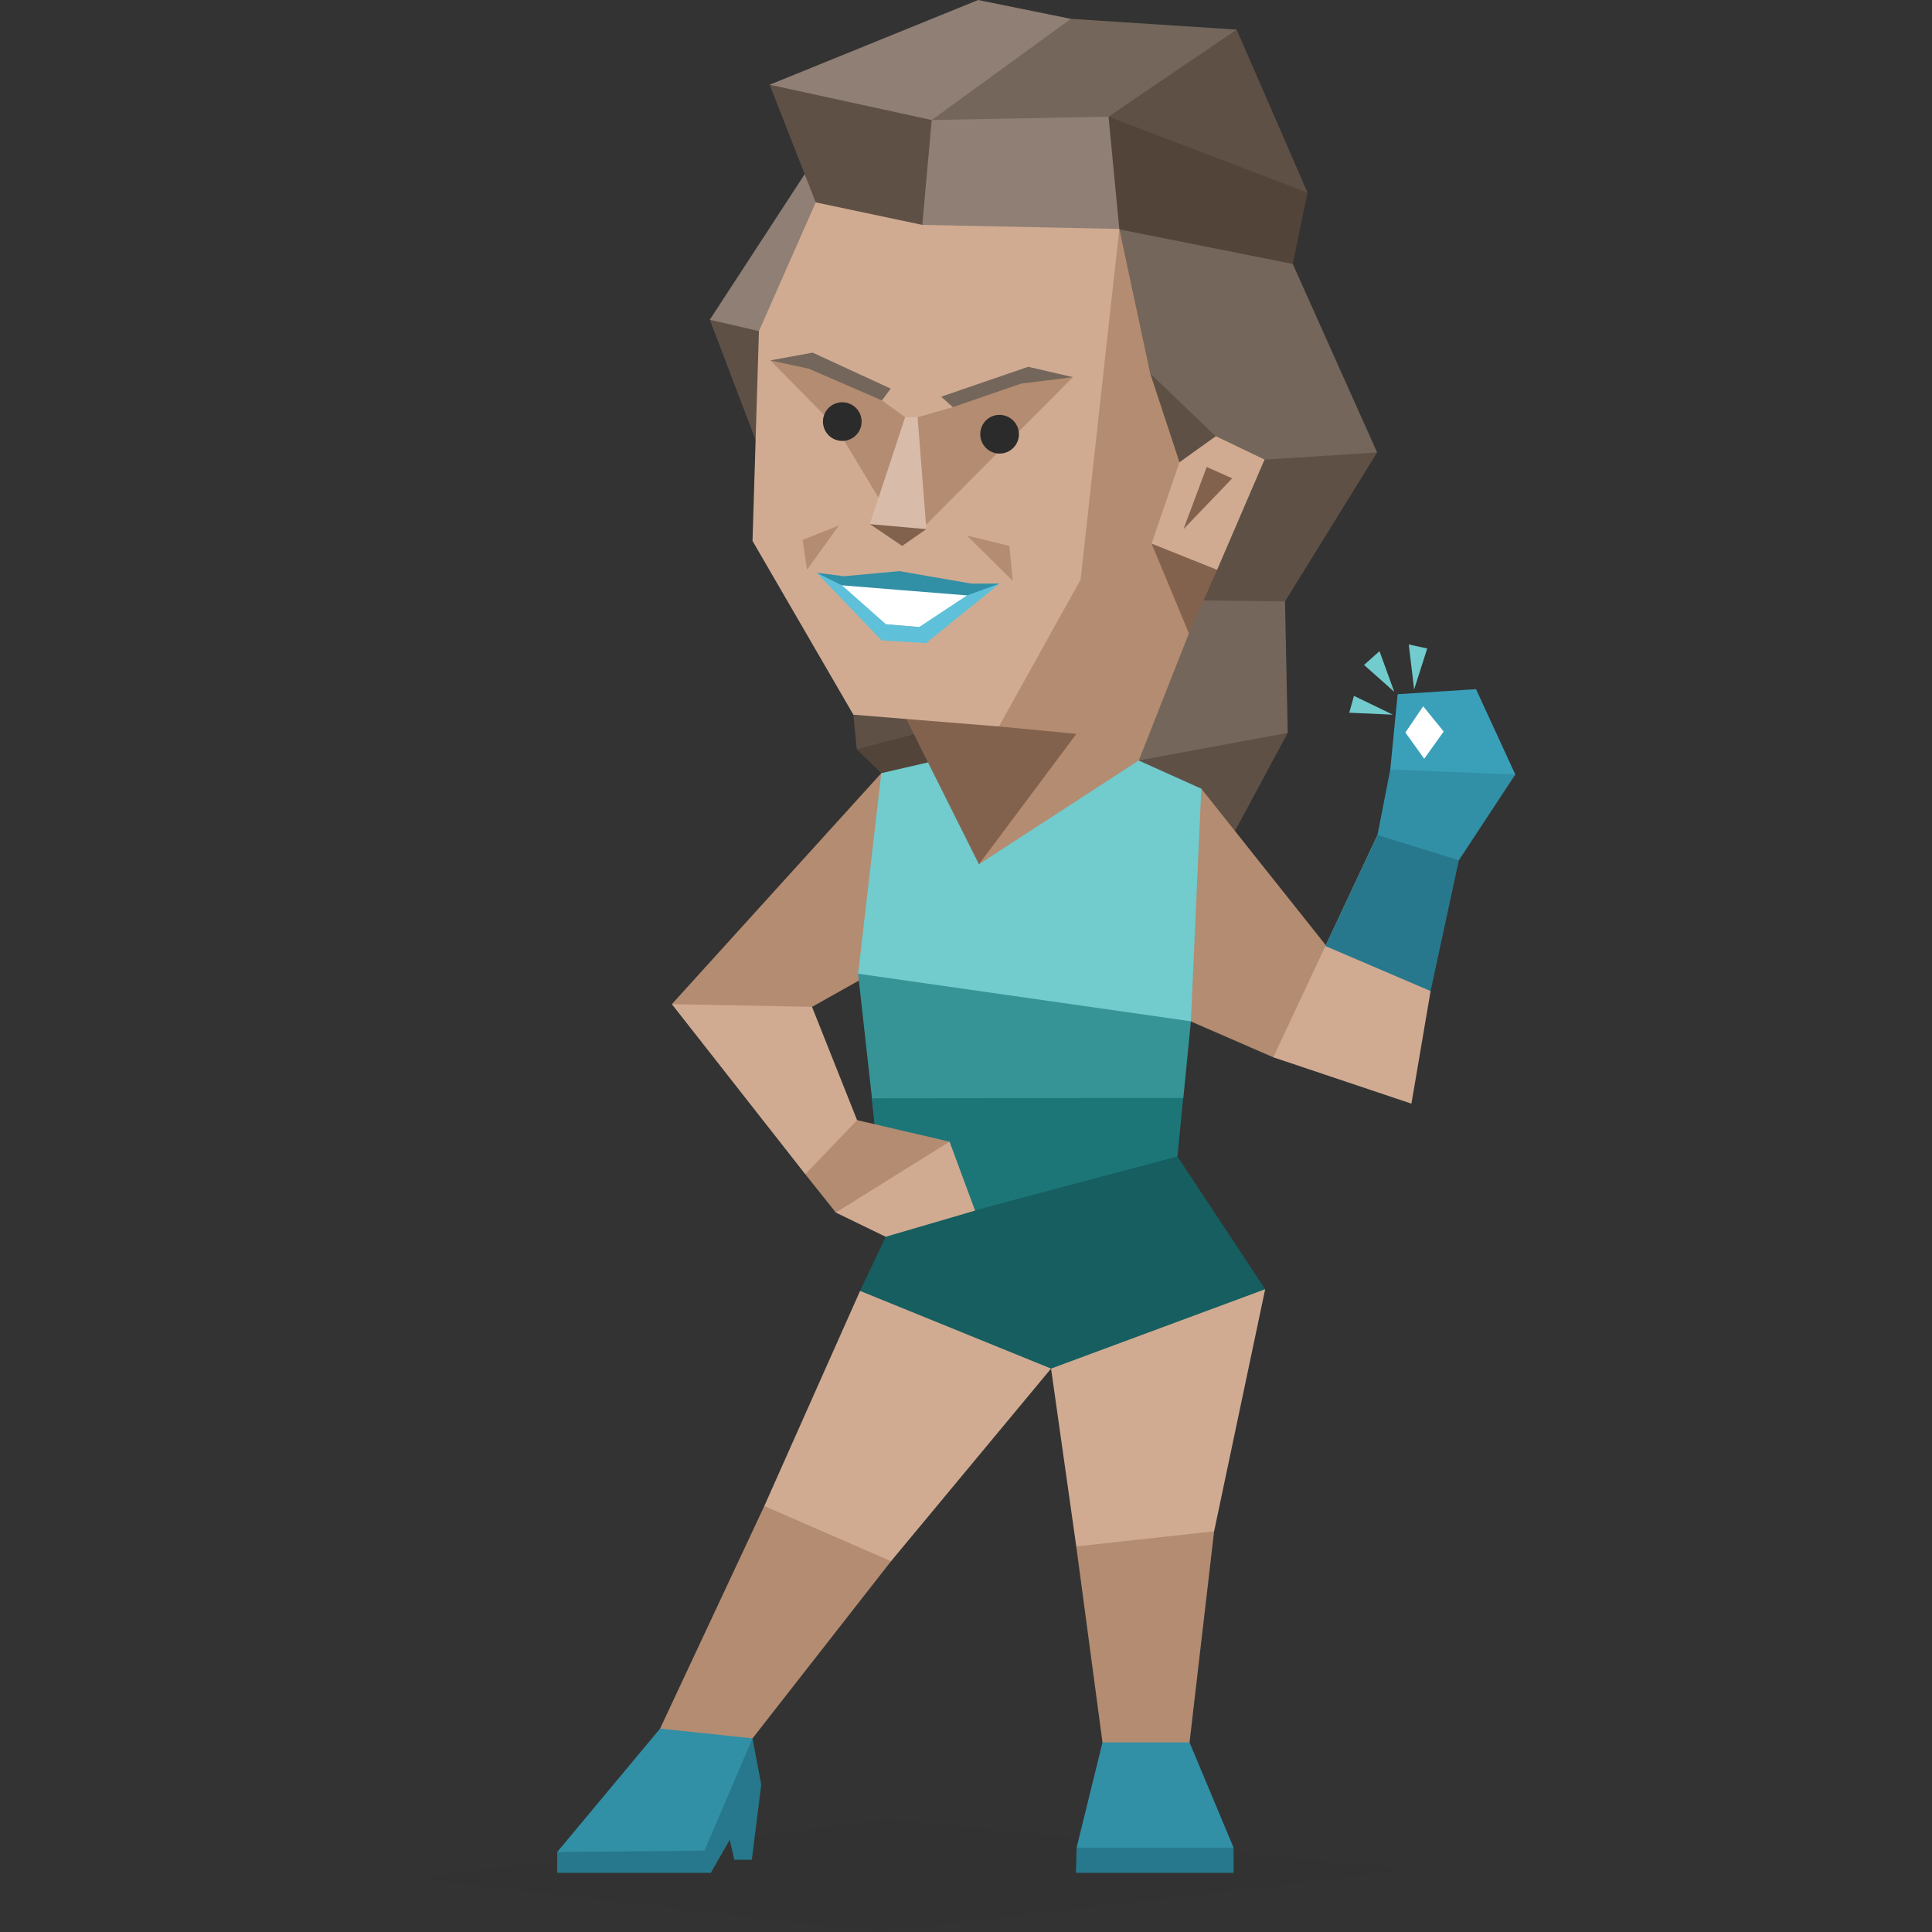 <svg id="Layer_1" data-name="Layer 1" xmlns="http://www.w3.org/2000/svg" viewBox="0 0 400 400"><rect x="0" y="0" width="400" height="400" fill="#333333" stroke="none"/><defs><style>.cls-1,.cls-17{fill:#2b2b2b;}.cls-1{opacity:0.1;}.cls-2{fill:#3aa0ba;}.cls-3{fill:#5e5045;}.cls-4{fill:#524439;}.cls-5{fill:#74665a;}.cls-6{fill:#318fa6;}.cls-7{fill:#b48c71;}.cls-8{fill:#d0ab92;}.cls-9{fill:#27788c;}.cls-10{fill:#72cbcc;}.cls-11{fill:#369496;}.cls-12{fill:#1c7678;}.cls-13{fill:#8f7f74;}.cls-14{fill:#83624d;}.cls-15{fill:#fff;}.cls-16{fill:#5ec0d9;}.cls-18{fill:#d8bca9;}.cls-19{fill:#165e60;}</style></defs><title>sentinels_ISFJ_famous_real_beyonce</title><polygon class="cls-1" points="292.08 387.05 181.83 400 86.27 388.86 183.5 376.68 292.08 387.05"/><polygon class="cls-2" points="299.53 167.18 313.73 160.36 305.59 142.68 289.37 143.73 287.84 159.32 299.53 167.18"/><polygon class="cls-3" points="177.38 155.14 176.68 147.97 190.4 144.49 199.16 153.47 177.38 155.14"/><polygon class="cls-4" points="188.93 177.62 182.32 170.31 182.46 160.08 177.38 155.14 194.99 150.48 204.11 170.25 188.93 177.62"/><polygon class="cls-3" points="249.21 141.85 266.61 151.73 250.18 182.29 224.71 159.94 249.21 141.85"/><polygon class="cls-5" points="259.51 113.59 266.05 124.52 266.61 151.73 235.78 157.44 222.83 160.99 240.72 118.05 259.51 113.59"/><polygon class="cls-6" points="290.27 181.17 302.04 178.11 313.73 160.36 287.84 159.32 285.19 172.89 290.27 181.17"/><polygon class="cls-7" points="227.98 177.21 248.72 163.29 283.04 206.44 263.62 218.9 220.25 200.03 227.98 177.21"/><polygon class="cls-8" points="285.19 172.89 263.62 218.9 292.22 228.5 296.19 205.19 288.53 183.33 285.19 172.89"/><polygon class="cls-9" points="274.4 195.86 296.19 205.19 302.04 178.11 285.19 172.89 274.4 195.86"/><polygon class="cls-9" points="148.01 367.77 157.61 369.51 155.66 385.04 152.04 385.04 148.01 367.77"/><polygon class="cls-9" points="129.56 372.58 115.36 383.44 115.36 387.75 147.17 387.75 157.61 369.51 155.8 359.91 129.56 372.58"/><polygon class="cls-6" points="149.89 350.37 136.66 357.89 115.36 383.44 145.85 383.16 155.8 359.91 149.89 350.37"/><polygon class="cls-9" points="247.4 374.67 255.4 382.53 255.4 387.75 222.76 387.75 222.9 382.53 247.4 374.67"/><polygon class="cls-6" points="241.9 349.19 246.28 360.75 255.4 382.53 222.9 382.53 228.26 360.75 241.9 349.19"/><polygon class="cls-7" points="205.43 180.41 182.46 160.08 139.1 207.9 162.14 215.63 168.12 208.46 189.21 196.63 205.43 180.41"/><polygon class="cls-8" points="217.61 283.35 184.48 323.23 152.32 336.18 158.24 311.81 178.07 267.27 206.68 262.68 217.61 283.35"/><polygon class="cls-7" points="184.48 323.23 155.8 359.91 136.66 357.89 158.24 311.81 184.48 323.23"/><polygon class="cls-8" points="261.94 266.92 251.37 317.04 236.4 338.13 222.83 320.17 217.61 283.35 228.47 260.52 261.94 266.92"/><polygon class="cls-7" points="251.37 317.04 246.28 360.75 228.26 360.75 222.83 320.17 251.37 317.04"/><polygon class="cls-10" points="232.02 155.77 248.72 163.29 246.56 211.45 213.43 218.62 177.66 201.63 182.46 160.08 192.06 157.86 232.02 155.77"/><path class="cls-11" d="M246.56,211.45,245,227.32l-55,29.16-6.34-1-6-53.88ZM212,259.68l-.21.14-1-.21Z"/><polygon class="cls-12" points="244.96 227.32 243.78 239.43 211.97 259.68 210.79 259.61 189.98 256.48 181.07 232.75 180.51 227.39 244.96 227.32"/><polygon class="cls-3" points="155.53 59.37 146.96 66.19 158.59 96.75 162.83 63.83 155.53 59.37"/><polygon class="cls-13" points="167.15 35.22 146.96 66.19 157.13 68.56 161.86 66.12 171.39 43.99 167.15 35.22"/><polygon class="cls-3" points="239.81 114.91 242.6 124.24 266.05 124.52 285.12 93.68 249.35 91.73 239.88 115.4 239.81 114.91"/><polygon class="cls-7" points="243.71 112.75 246.15 131.13 235.78 157.44 202.65 178.95 200.69 133.84 216.91 37.93 243.43 45.52 249.07 90.9 243.71 112.75"/><path class="cls-14" d="M199.86,143.59c.77.07,7,6.82,7,6.82l16,1.53-20.18,27-16.92-33.83Z"/><polygon class="cls-14" points="242.53 108.44 238.42 112.55 246.15 131.13 251.99 117.97 242.53 108.44"/><polygon class="cls-8" points="250.67 83.17 244.61 87.63 244.2 95.7 238.42 112.55 251.99 117.97 261.81 95.15 250.67 83.17"/><polygon class="cls-3" points="238.14 77.33 244.2 95.7 251.78 90.27 247.19 75.45 238.14 77.33"/><polygon class="cls-5" points="244.48 39.81 231.74 47.4 238.14 77.33 251.64 90.27 261.81 95.15 285.12 93.68 267.65 54.64 244.48 39.81"/><polygon class="cls-4" points="248.86 21.51 270.71 39.88 267.65 54.64 231.67 47.47 212.81 20.11 248.86 21.51"/><polygon class="cls-3" points="236.26 10.37 256.03 6.13 270.71 39.88 229.51 24.15 236.26 10.37"/><polygon class="cls-5" points="200.77 7.93 221.72 3.9 256.03 6.13 229.51 24.15 188.17 32.09 189 21.51 200.77 7.93"/><polygon class="cls-13" points="172.51 29.93 159.35 17.54 202.51 0 221.72 3.9 192.9 24.85 172.51 29.93"/><polygon class="cls-13" points="183.5 39.33 192.9 24.85 229.51 24.15 231.74 47.4 191.93 54.5 183.5 39.33"/><polygon class="cls-3" points="173.34 49.49 168.89 41.9 159.35 17.54 192.9 24.85 190.95 46.56 173.34 49.49"/><polygon class="cls-8" points="168.89 41.9 157.13 68.56 155.8 111.99 176.68 147.97 206.82 150.41 223.73 119.99 231.74 47.4 190.95 46.56 168.89 41.9"/><polygon class="cls-15" points="171.6 120.69 191.86 119.65 202.09 122.71 194.15 130.16 180.16 128.97 171.6 120.69"/><polygon class="cls-16" points="176.27 119.51 174.32 121.18 183.44 129.25 190.32 129.81 200.21 123.27 200.21 121.87 206.96 120.83 191.72 133.15 182.53 132.59 169.1 118.6 173.62 119.65 176.27 119.51"/><polygon class="cls-7" points="200.28 81.57 197.28 84.29 189.98 86.38 188.03 94.24 187.4 86.38 182.6 82.9 180.65 80.18 167.5 74.4 159.49 74.61 173.06 88.39 182.74 104.47 185.04 103.64 191.72 108.65 222.13 78.09 210.02 78.16 200.28 81.57"/><polygon class="cls-14" points="185.04 104.61 180.09 108.51 186.78 113.03 191.79 109.55 185.04 104.61"/><polygon class="cls-5" points="194.85 82.13 212.88 75.94 222.13 78.09 211.41 79.42 197.28 84.29 194.85 82.13"/><polygon class="cls-5" points="184.41 80.46 168.26 73.01 159.49 74.61 167.5 76.35 182.6 82.9 184.41 80.46"/><path class="cls-17" d="M175.25,83.38a4,4,0,1,1-4.76,3A4,4,0,0,1,175.25,83.38Z"/><path class="cls-17" d="M207.81,86A4,4,0,1,1,203.06,89,3.95,3.95,0,0,1,207.81,86Z"/><polygon class="cls-18" points="187.4 86.38 180.09 108.51 191.79 109.55 189.98 86.38 187.4 86.38"/><polygon class="cls-7" points="173.69 108.79 167.08 117.97 166.17 111.78 173.69 108.79"/><polygon class="cls-7" points="200.21 110.88 209.68 120.27 208.98 113.03 200.21 110.88"/><polygon class="cls-6" points="206.96 120.83 201.11 120.83 186.22 118.25 174.74 119.3 169.1 118.6 174.32 121.18 186.22 122.15 200.21 123.27 206.96 120.83"/><polygon class="cls-14" points="255.12 99.04 249.84 96.68 245.03 109.55 255.12 99.04"/><polygon class="cls-19" points="243.78 239.43 210.51 248.27 183.64 255.51 178.07 267.27 217.61 283.35 261.94 266.92 243.78 239.43"/><polygon class="cls-8" points="168.12 208.46 139.1 207.9 166.73 243.12 190.67 247.57 177.45 231.91 168.12 208.46"/><polygon class="cls-8" points="175.29 241.73 196.59 236.37 201.88 250.64 183.37 256.06 173.06 251.05 175.29 241.73"/><polygon class="cls-7" points="177.45 231.91 196.59 236.37 173.06 251.05 166.73 243.12 177.45 231.91"/><polygon class="cls-15" points="294.66 146.23 290.97 151.66 294.87 157.09 298.9 151.45 294.66 146.23"/><polygon class="cls-10" points="291.67 133.43 295.49 134.26 292.78 142.75 291.67 133.43"/><polygon class="cls-10" points="288.67 143.24 282.41 137.67 285.61 134.82 288.67 143.24"/><polygon class="cls-10" points="280.32 144.07 279.35 147.56 288.39 147.97 280.32 144.07"/></svg>